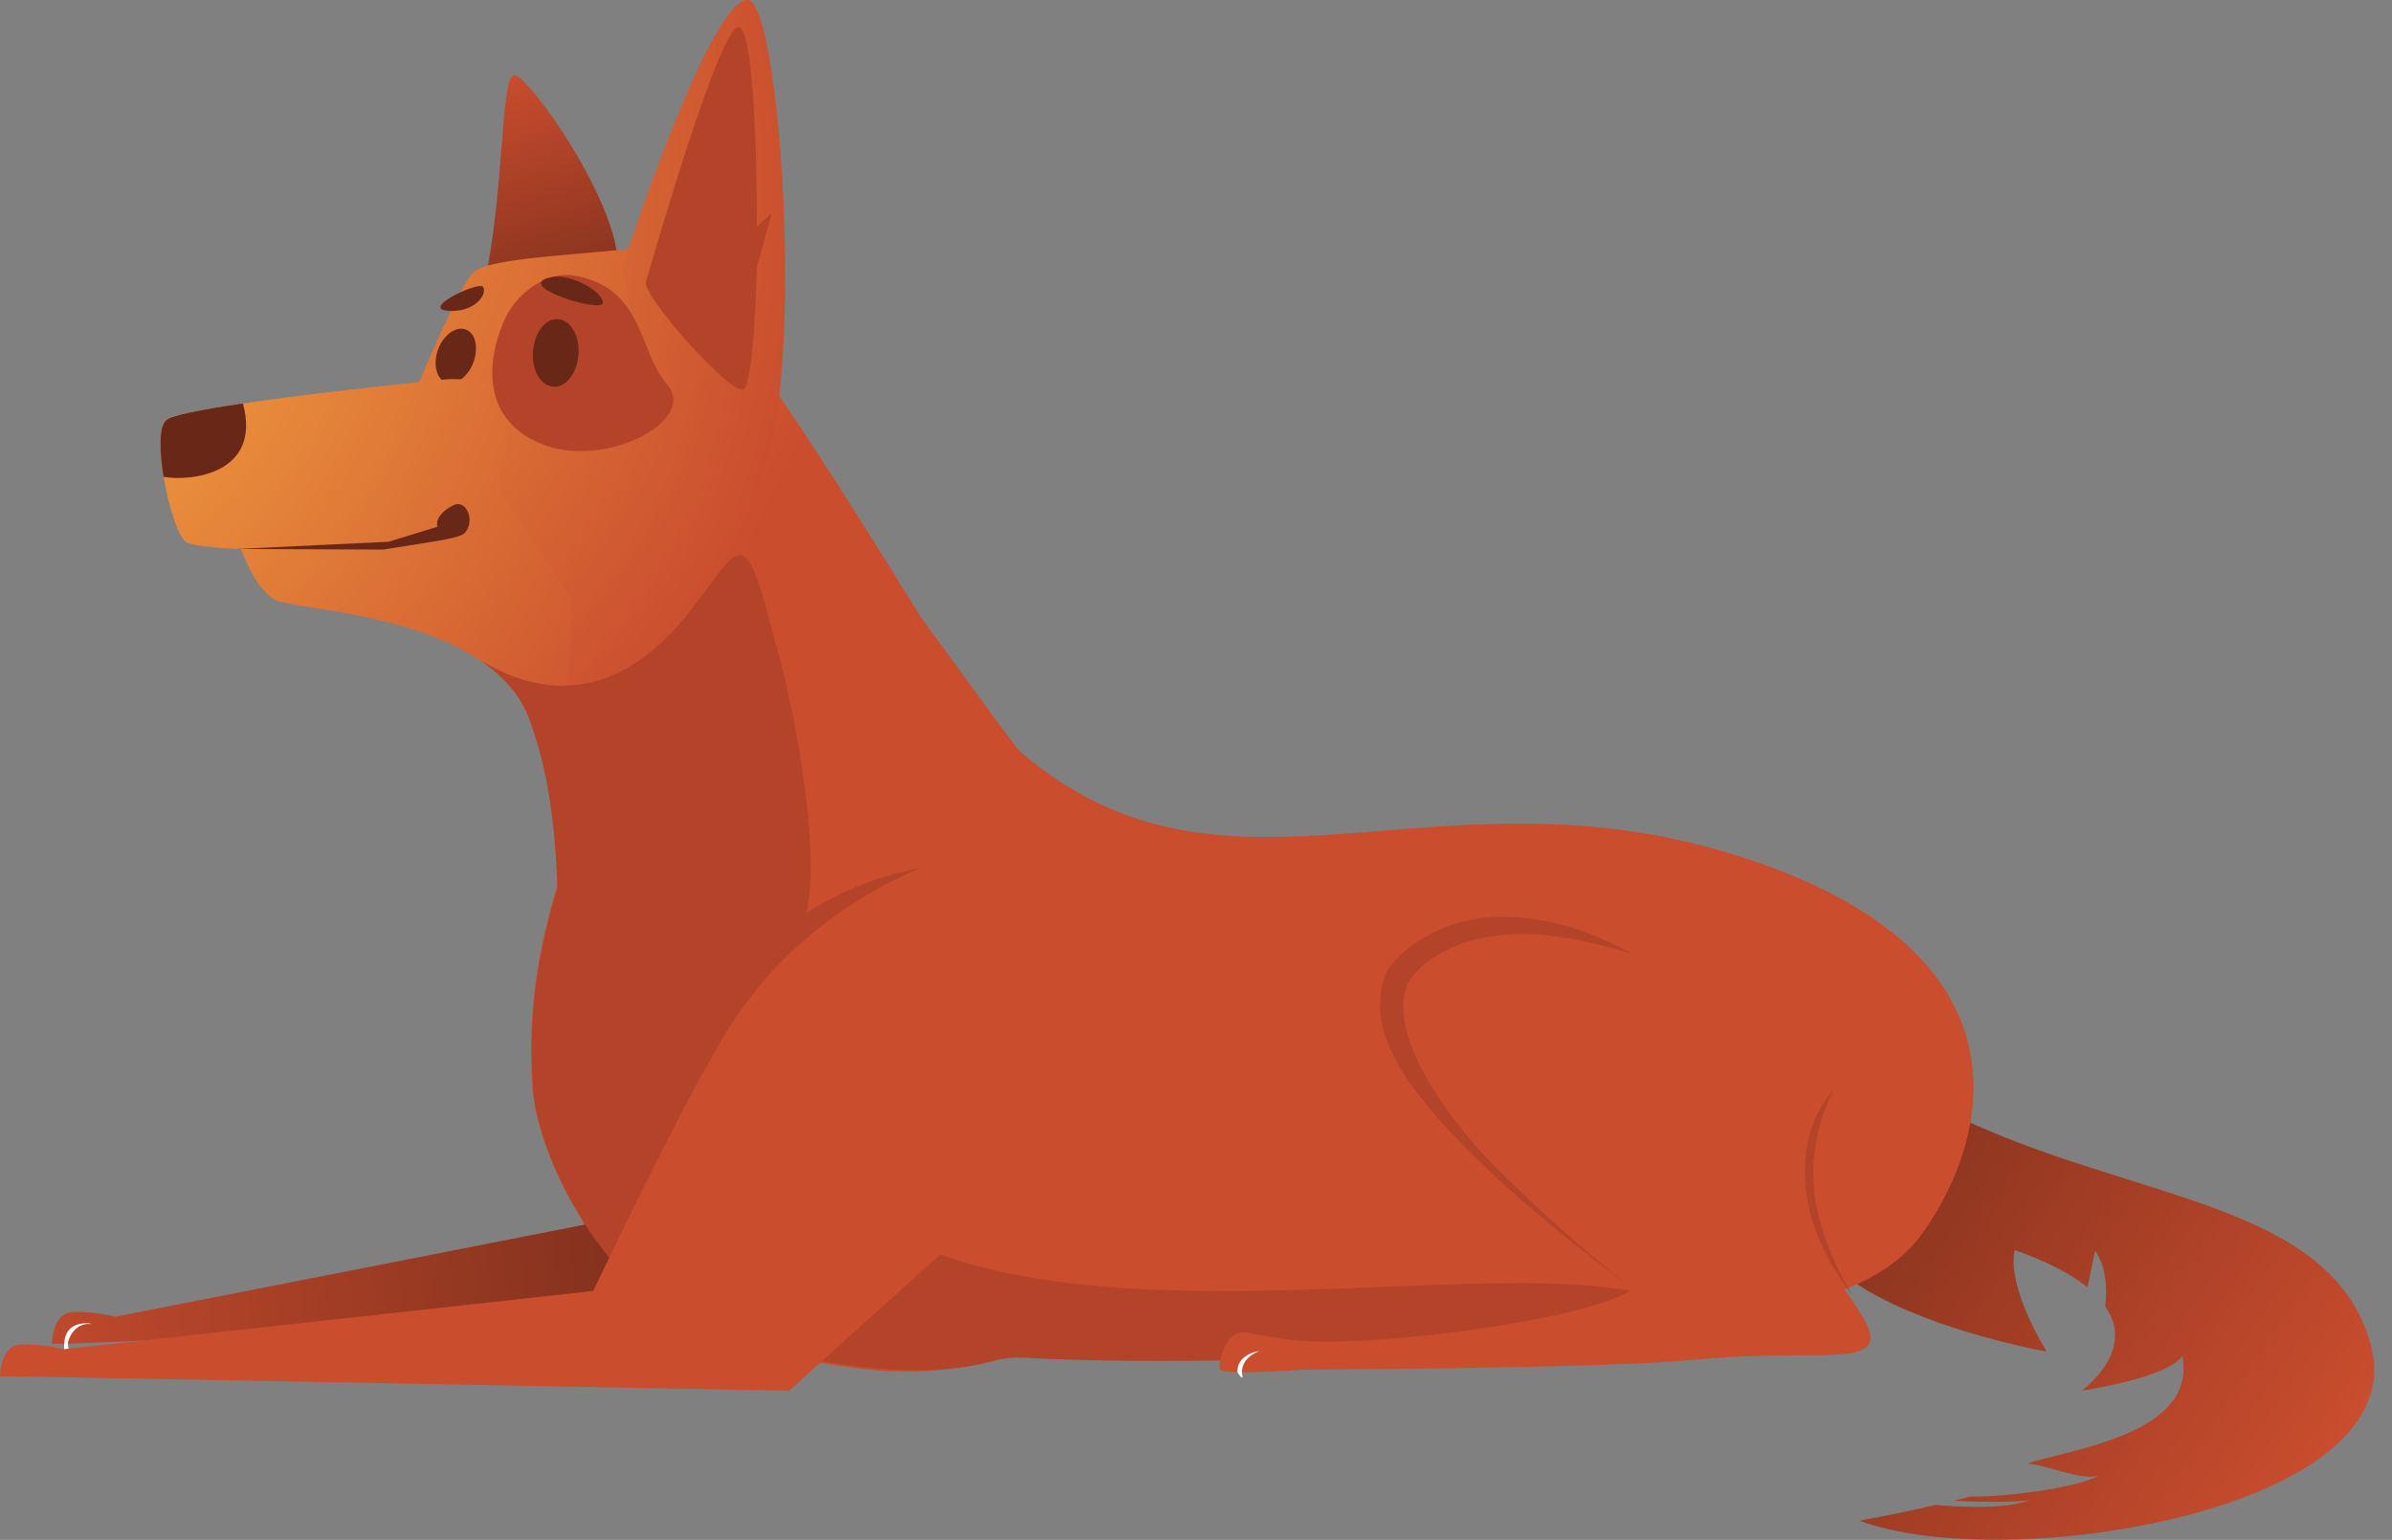 <svg width="132" height="85" viewBox="0 0 132 85" fill="none" xmlns="http://www.w3.org/2000/svg">
<rect x="0" y="0" width="132" height="85" fill="#808080" stroke="none"/>
<g clip-path="url(#clip0)">
<path d="M102.608 83.938C104.124 83.672 105.54 83.374 106.792 83.075H106.825C108.011 83.174 110.547 83.34 112.029 82.809C111.074 82.942 109.065 82.909 107.813 82.843C108.109 82.776 108.406 82.71 108.702 82.61C110.58 82.643 114.368 82.179 115.784 81.482C114.599 81.681 113.05 80.884 111.865 80.785C114.533 79.955 121.252 79.092 120.429 74.844C119.638 76.072 114.862 76.769 114.862 76.769C114.862 76.769 117.925 74.611 116.18 72.122C116.18 71.956 116.18 72.089 116.18 72.089C116.278 71.16 116.246 69.965 115.62 69.035L115.191 71.06C114.335 70.363 113.05 69.666 111.173 69.002C110.745 71.16 112.952 74.611 112.952 74.611C112.952 74.611 102.411 72.753 100.072 68.504C97.305 63.459 104.058 59.344 104.058 59.344C114.236 66.413 128.466 65.185 130.838 74.279C133.243 83.407 110.613 86.958 102.608 83.938Z" fill="url(#paint0_linear)"/>
<path d="M26.714 15.765C27.867 10.389 27.604 4.315 28.361 4.149C29.119 3.983 35.015 12.38 33.961 15.4C32.907 18.421 31.458 18.686 29.942 17.889C28.427 17.093 26.714 15.765 26.714 15.765Z" fill="url(#paint1_linear)"/>
<path d="M38.902 66.878C35.707 68.903 33.006 68.969 32.018 65.385C31.952 65.185 31.919 65.053 31.886 64.853C30.964 60.539 30.898 56.423 30.832 52.507C30.832 52.474 30.865 52.44 30.865 52.407C30.832 51.246 30.832 50.084 30.766 48.922C30.634 45.537 30.272 42.284 29.053 39.231C29.053 39.198 29.02 39.164 29.02 39.164C28.855 38.733 28.658 38.301 28.46 37.87C28.361 37.638 28.23 37.372 28.065 37.14C27.834 36.675 27.571 36.177 27.274 35.713C25.133 32.029 22.037 28.012 21.378 26.32C21.246 26.021 21.18 25.789 21.246 25.656C21.707 24.594 25.133 15.865 26.154 15.002C27.142 14.139 33.269 14.039 35.839 13.575C37.749 13.243 45.556 25.523 50.761 33.987C50.794 34.02 50.826 34.053 50.859 34.12C52.111 36.177 53.198 38.003 54.022 39.33C54.022 39.364 54.022 39.364 54.055 39.364C54.384 39.895 54.648 40.359 54.878 40.724C57.711 45.304 46.742 61.966 38.902 66.878Z" fill="url(#paint2_radial)"/>
<path d="M26.121 20.014C25.825 20.81 25.133 21.308 24.606 21.109C24.079 20.91 23.881 20.08 24.178 19.283C24.474 18.487 25.166 17.989 25.693 18.188C26.253 18.387 26.418 19.184 26.121 20.014Z" fill="#692718"/>
<path d="M28.032 22.171C28.328 24.129 27.307 27.415 27.274 27.515C27.241 27.68 24.837 28.543 23.256 29.572C21.707 30.601 11.035 30.535 10.244 29.904C9.816 29.572 9.289 27.913 9.026 26.287C8.795 24.892 8.762 23.532 9.157 23.167C9.421 22.934 11.134 22.602 13.406 22.27C16.997 21.739 21.938 21.208 24.573 20.943C25.561 20.843 27.9 21.142 28.032 22.171Z" fill="url(#paint3_radial)"/>
<path d="M31.59 33.19C31.59 33.257 31.557 35.712 31.293 37.803C30.997 40.26 30.371 42.185 29.02 39.264C29.02 39.231 28.987 39.197 28.987 39.197C28.427 38.036 27.538 37.14 26.451 36.41H26.418C22.465 33.788 16.108 33.588 15.218 33.124C14.065 32.559 13.341 30.402 13.077 29.771L16.931 27.017L21.279 26.386L26.517 25.623C26.616 25.59 31.557 32.991 31.59 33.19Z" fill="url(#paint4_radial)"/>
<path d="M106.166 67.973C103.366 72.022 96.811 72.388 95.559 71.923C93.385 71.16 94.736 72.819 92.957 72.354C91.804 72.056 89.663 72.022 88.51 71.89C83.009 71.193 74.082 69.898 57.645 74.346C56.789 74.578 55.899 74.811 55.01 75.043C50.728 76.238 47.071 75.574 43.975 74.976C42.756 74.744 39.33 74.147 34.027 69.898C32.94 69.035 32.347 67.774 31.754 66.712C31.721 66.679 31.721 66.646 31.688 66.612C30.239 64.123 29.547 61.734 29.415 60.373C29.383 60.24 29.383 60.107 29.383 59.974C29.053 55.494 29.877 51.81 30.733 48.955C30.766 48.823 30.799 48.723 30.832 48.623C30.865 48.59 30.865 48.557 30.865 48.524C31.227 47.395 31.556 46.4 31.82 45.57C33.862 38.633 38.112 35.646 42.723 35.314C44.601 35.181 46.544 35.48 48.389 36.111C51.057 37.073 48.751 31.896 50.761 34.02C50.794 34.053 50.827 34.086 50.859 34.153C51.617 35.115 56.031 41.288 56.262 41.454C56.262 41.488 56.262 41.488 56.294 41.488C67.823 51.378 79.32 41.687 96.481 47.429C112.391 52.739 109.789 62.796 106.166 67.973Z" fill="#CA4D2E"/>
<path d="M39.726 58.879C37.519 61.534 34.752 67.11 34.752 67.11L6.357 72.686C6.357 72.686 5.237 72.388 4.052 72.421C2.866 72.454 2.866 74.18 2.866 74.18H3.591L46.94 72.388L46.61 66.447C50.036 54.664 42.262 55.859 39.726 58.879Z" fill="url(#paint5_linear)"/>
<path d="M4.974 73.085C5.402 73.118 3.722 72.686 3.558 74.014C3.426 75.309 3.887 74.579 3.887 74.579C3.887 74.579 3.722 74.512 3.755 74.081C3.854 73.649 4.282 73.018 4.974 73.085Z" fill="white"/>
<path d="M34.356 14.736C34.752 13.342 39.363 -0.332 41.307 -0C43.25 0.332 44.864 25.888 40.813 28.112C36.794 30.336 34.356 14.736 34.356 14.736Z" fill="url(#paint6_radial)"/>
<path d="M27.9 17.524C27.011 19.416 26.286 22.967 29.778 24.461C33.27 25.988 38.54 23.233 36.827 21.241C35.18 19.383 35.608 15.865 31.622 15.201C30.14 15.002 28.559 16.163 27.9 17.524Z" fill="#B34429"/>
<path d="M91.672 70.197C91.112 70.131 92.726 71.989 92.034 71.956C90.882 71.657 91.244 74.313 90.091 74.18C84.59 73.483 74.873 75.64 57.744 75.01C56.855 74.976 55.899 74.844 55.01 75.076C50.728 76.271 45.853 75.275 42.789 74.644C43.481 70.562 45.688 65.517 45.688 65.517C56.459 76.304 86.007 67.675 92.957 72.354C93.616 72.819 91.046 69.766 91.672 70.197Z" fill="#B34429"/>
<path d="M31.919 19.615C31.82 20.644 31.194 21.441 30.503 21.341C29.811 21.275 29.317 20.379 29.416 19.35C29.514 18.321 30.14 17.524 30.832 17.624C31.524 17.69 32.018 18.586 31.919 19.615Z" fill="#692718"/>
<path d="M3.722 75.973H0C0 75.973 0 74.246 1.186 74.213C2.372 74.18 3.492 74.479 3.492 74.479L3.722 75.973Z" fill="#CA4D2E"/>
<path d="M13.406 22.27C14.461 26.187 10.475 26.585 9.026 26.32C8.795 24.926 8.762 23.565 9.157 23.2C9.421 22.934 11.134 22.602 13.406 22.27Z" fill="#692718"/>
<path d="M30.404 15.3C31.556 15.068 33.335 16.164 33.269 16.728C33.203 17.293 28.23 15.765 30.404 15.3Z" fill="#692718"/>
<path d="M25.035 17.16C26.319 17.127 26.912 16.164 26.648 15.832C26.385 15.5 22.794 17.226 25.035 17.16Z" fill="#692718"/>
<path d="M13.077 30.303L21.148 30.337L24.046 29.872C24.046 29.872 25.397 29.672 25.627 29.44C26.253 28.809 25.759 27.481 24.969 27.913C23.882 28.511 24.145 29.075 24.145 29.075L21.444 29.905L13.077 30.303Z" fill="#692718"/>
<path d="M35.641 15.567C35.971 14.438 39.759 1.262 40.78 1.494C41.801 1.726 41.768 12.513 41.768 12.513L42.592 11.75L41.768 14.737C41.768 14.737 41.636 21.01 41.043 21.474C40.45 21.972 35.444 16.33 35.641 15.567Z" fill="#B34429"/>
<path d="M40.417 74.612C40.187 73.981 39.956 73.218 39.726 72.355C40.417 72.421 41.109 72.62 41.834 72.985C41.307 73.849 40.813 74.579 40.549 74.679C40.516 74.645 40.483 74.645 40.417 74.612Z" fill="#B34429"/>
<path d="M42.229 73.217C42.097 73.151 41.966 73.085 41.834 72.985C42.723 71.558 43.678 69.732 43.678 69.732L42.229 73.217Z" fill="#B34429"/>
<path d="M43.975 51.577C37.881 58.414 38.803 63.36 38.935 66.911C38.935 67.509 38.968 67.973 39.001 68.338C39.067 69.467 39.396 70.994 39.792 72.388C38.639 72.222 37.519 72.321 36.531 72.288C36.399 72.188 36.267 72.089 36.168 71.989C35.378 71.359 34.686 70.662 34.06 69.931C33.138 68.903 32.38 67.807 31.787 66.745C31.787 66.646 31.754 66.612 31.721 66.646C30.272 64.156 29.58 61.767 29.448 60.406C29.416 60.273 29.416 60.14 29.416 60.008C29.086 55.527 29.91 51.843 30.766 48.989C30.634 45.603 30.272 42.35 29.053 39.297C29.053 39.264 29.02 39.231 29.02 39.231C28.46 38.069 27.571 37.173 26.484 36.443C27.011 36.741 27.538 37.007 28.065 37.239C29.152 37.671 30.239 37.903 31.326 37.837C33.665 37.77 35.971 36.476 38.243 33.522C40.747 30.269 41.043 28.875 42.46 34.219C42.559 34.584 42.657 34.949 42.756 35.347C44.304 40.724 45.622 49.719 43.975 51.577Z" fill="#B34429"/>
<path d="M50.761 47.926C48.158 49.022 45.853 50.548 43.843 52.374C41.834 54.199 40.286 56.456 39.133 58.879C37.947 61.302 37.354 63.957 36.959 66.679C36.498 69.4 36.498 72.155 36.333 75.01C35.641 72.288 35.147 69.4 35.411 66.513C35.575 63.625 36.234 60.738 37.552 58.116C38.836 55.494 40.714 53.137 43.02 51.411C45.326 49.652 47.994 48.424 50.761 47.926Z" fill="#B34429"/>
<path d="M54.549 66.845L43.547 76.769L0.527 75.972C0.527 75.972 2.998 75.607 2.8 74.844C3.459 75.375 3.492 74.479 3.492 74.479L32.742 71.259C32.742 71.259 38.935 58.083 41.142 55.428C43.678 52.407 57.974 55.096 54.549 66.845Z" fill="#CA4D2E"/>
<path d="M81.988 48.159C78.397 49.287 76.783 48.524 76.783 55.295C76.783 59.377 79.583 62.298 90.058 71.16C87.917 72.819 75.597 74.445 71.414 73.981C70.228 73.848 70.788 75.607 70.788 75.607C70.788 75.607 87.818 75.574 93.286 75.076C99.446 74.479 102.674 75.275 103.168 74.114C104.156 71.79 89.959 62.198 106.726 56.489C110.382 55.261 98.293 42.981 81.988 48.159Z" fill="#CA4D2E"/>
<path d="M67.296 75.541C67.296 74.745 67.823 73.383 68.746 73.549C71.546 74.081 72.468 74.081 72.468 74.081L72.764 75.541C72.764 75.541 67.296 76.006 67.296 75.541Z" fill="#CA4D2E"/>
<path d="M69.504 74.578C69.174 74.611 68.252 74.877 68.285 75.74C68.647 76.338 68.548 75.873 68.548 75.873C68.548 75.873 68.351 75.01 69.504 74.578Z" fill="white"/>
<path d="M101.159 60.207C100.27 62.032 99.874 63.99 100.138 65.949C100.401 67.907 101.192 69.766 102.213 71.491C100.994 69.898 100.006 68.04 99.71 66.015C99.38 63.99 99.775 61.7 101.159 60.207Z" fill="#B34429"/>
<path d="M90.091 71.16C87.093 68.869 84.096 66.546 81.395 63.858C80.044 62.53 78.727 61.136 77.607 59.51C77.08 58.68 76.586 57.784 76.322 56.788C76.058 55.792 76.091 54.598 76.553 53.569L76.586 53.536V53.502C77.442 52.374 78.496 51.71 79.682 51.212C80.835 50.748 82.087 50.548 83.305 50.615C84.524 50.648 85.71 50.914 86.83 51.212C87.95 51.611 89.037 52.075 90.058 52.639C89.498 52.474 88.938 52.341 88.378 52.175L86.698 51.81C85.578 51.644 84.425 51.478 83.305 51.577C82.185 51.677 81.098 51.843 80.11 52.308C79.155 52.739 78.2 53.436 77.706 54.233L77.739 54.166C77.047 55.593 77.64 57.419 78.463 59.012C79.287 60.638 80.472 62.132 81.691 63.559C84.293 66.281 87.126 68.803 90.091 71.16Z" fill="#B34429"/>
</g>
<defs>
<linearGradient id="paint0_linear" x1="99.669" y1="65.993" x2="126.367" y2="84.273" gradientUnits="userSpaceOnUse">
<stop stop-color="#85321E"/>
<stop offset="1" stop-color="#CA4D2E"/>
</linearGradient>
<linearGradient id="paint1_linear" x1="30.81" y1="16.347" x2="27.361" y2="4.176" gradientUnits="userSpaceOnUse">
<stop stop-color="#85321E"/>
<stop offset="1" stop-color="#CA4D2E"/>
</linearGradient>
<radialGradient id="paint2_radial" cx="0" cy="0" r="1" gradientUnits="userSpaceOnUse" gradientTransform="translate(-5.309 3.332) scale(54.032 54.443)">
<stop stop-color="#FFBB45"/>
<stop offset="1" stop-color="#CA4D2E"/>
</radialGradient>
<radialGradient id="paint3_radial" cx="0" cy="0" r="1" gradientUnits="userSpaceOnUse" gradientTransform="translate(-5.744 11.201) rotate(-12.006) scale(50.89 51.243)">
<stop stop-color="#FFBB45"/>
<stop offset="1" stop-color="#CA4D2E"/>
</radialGradient>
<radialGradient id="paint4_radial" cx="0" cy="0" r="1" gradientUnits="userSpaceOnUse" gradientTransform="translate(-5.743 11.202) rotate(-12.006) scale(50.889 51.242)">
<stop stop-color="#FFBB45"/>
<stop offset="1" stop-color="#CA4D2E"/>
</radialGradient>
<linearGradient id="paint5_linear" x1="33.225" y1="65.953" x2="-3.468" y2="69.986" gradientUnits="userSpaceOnUse">
<stop stop-color="#85321E"/>
<stop offset="1" stop-color="#CA4D2E"/>
</linearGradient>
<radialGradient id="paint6_radial" cx="0" cy="0" r="1" gradientUnits="userSpaceOnUse" gradientTransform="translate(-5.744 11.202) rotate(-12.006) scale(50.89 51.243)">
<stop stop-color="#FFBB45"/>
<stop offset="1" stop-color="#CA4D2E"/>
</radialGradient>
<clipPath id="clip0">
<rect width="131.003" height="85" fill="white"/>
</clipPath>
</defs>
</svg>
